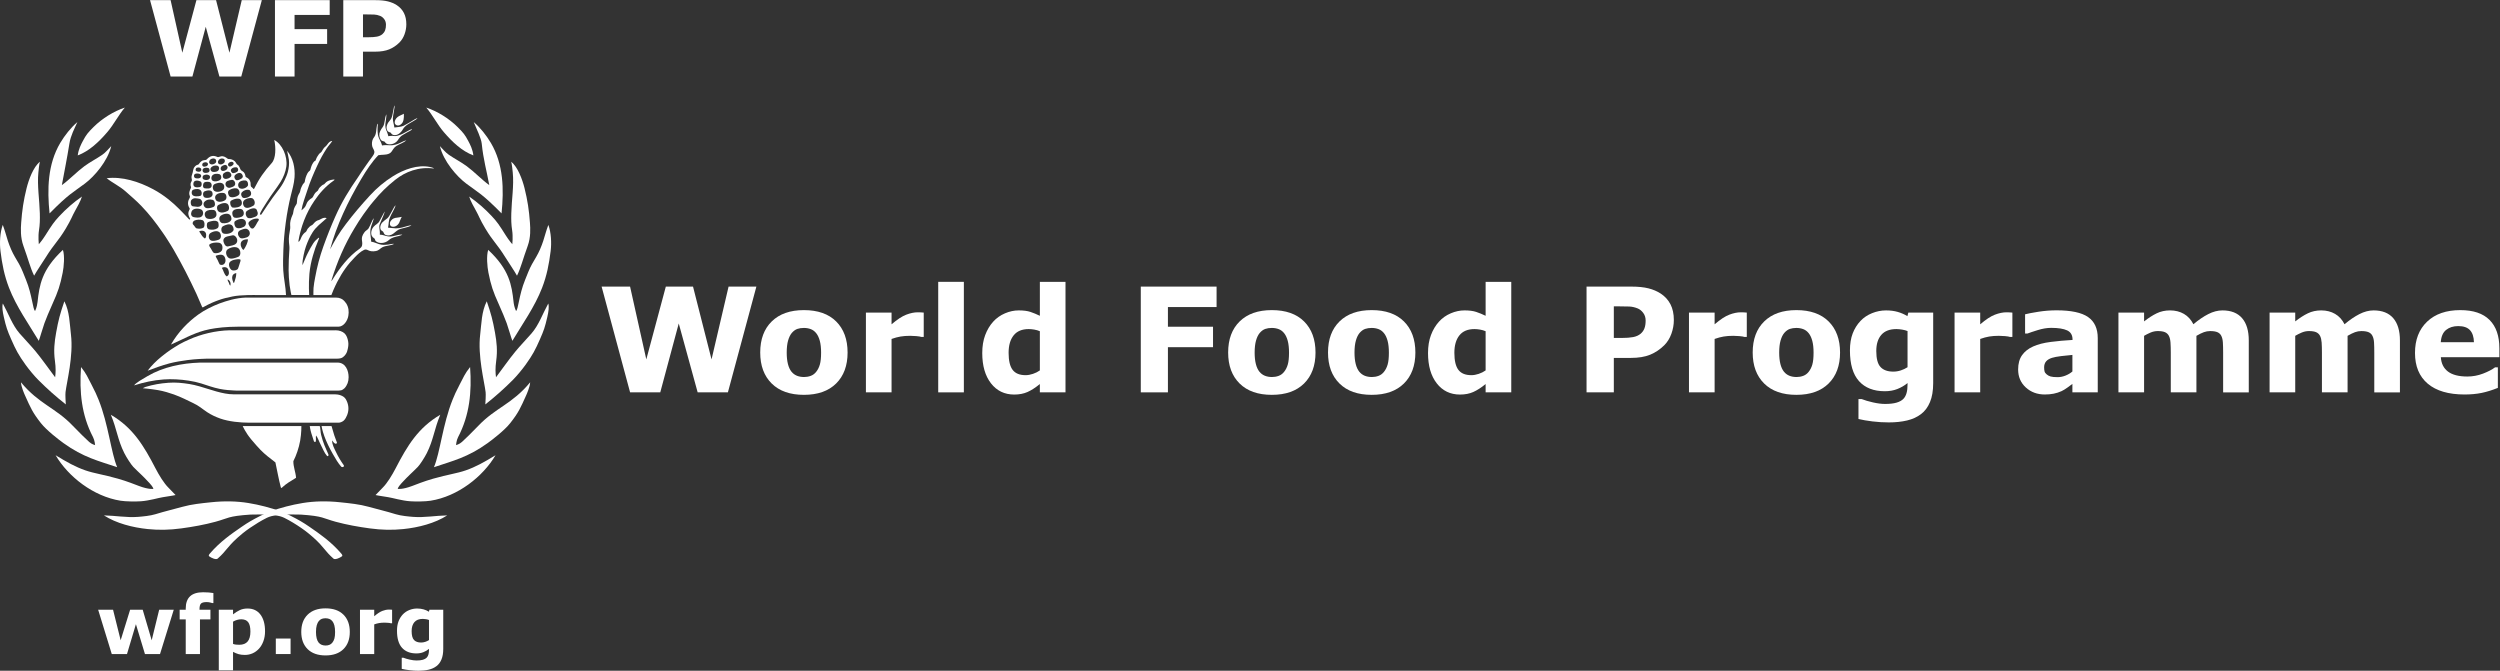<?xml version="1.0" encoding="UTF-8" standalone="no"?>
<svg
   xmlns:dc="http://purl.org/dc/elements/1.1/"
   xmlns:cc="http://creativecommons.org/ns#"
   xmlns:rdf="http://www.w3.org/1999/02/22-rdf-syntax-ns#"
   xmlns:svg="http://www.w3.org/2000/svg"
   xmlns="http://www.w3.org/2000/svg"
   viewBox="0 0 1408.693 377.947"
   height="377.947"
   width="1408.693"
   xml:space="preserve"
   id="svg2"
   version="1.1"><rect x="0" y="0" width="1408.693" height="377.947" fill="#333333" stroke="none"/><defs
     id="defs6"><clipPath
       id="clipPath20"
       clipPathUnits="userSpaceOnUse"><path
         id="path18"
         d="M 0,0 H 10565 V 2834.64 H 0 Z" /></clipPath></defs><g
     transform="matrix(1.333,0,0,-1.333,0,377.947)"
     id="g10"><g
       transform="scale(0.1)"
       id="g12"><g
         id="g14"><g
           clip-path="url(#clipPath20)"
           id="g16"><path
             id="path22"
             style="fill:#ffffff;fill-opacity:1;fill-rule:nonzero;stroke:none"
             d="m 1340.51,2134.11 c 12.51,27.07 24.09,48.62 40.79,74.31 7.37,11.32 15.69,19.21 23.11,30.67 -3.55,1.02 -8.73,-1.91 -10.96,-3.5 -7.42,-5.38 -10.77,-14.13 -16.71,-18.8 -14.03,-11.08 -13.64,-21.11 -21,-26.28 -6.57,-4.64 -8.45,-7.69 -13.05,-14.9 -3.08,-4.83 -5.35,-8.73 -8.6,-18.23 -1.15,-3.43 -3.45,-0.4 -8.93,-7.93 -7.18,-9.81 -10.4,-20.4 -13.38,-32.27 -0.96,-3.9 -7.59,-5.96 -11.86,-14.06 -5.71,-10.92 -9.43,-21.04 -11.9,-36.96 -0.62,-3.69 -6.86,-6.25 -11.16,-16.52 -3.05,-7.24 -5.24,-8.83 -7.91,-22.46 -1.64,-8.31 -5.42,-9.51 -9.69,-21.56 -3.3,-9.21 -3.43,-18.07 -4.58,-30.08 -0.27,-2.34 -4.21,-6.95 -7.84,-13.69 -6.09,-11.27 -5.89,-18.79 -8.32,-30.41 -0.92,-4.21 -5.63,-9.78 -10.17,-27.8 -3.98,-15.97 -0.33,-26.57 -1.68,-34.45 -3.53,-20.45 -7.04,-38.21 -5.14,-58.35 0.94,-9.85 2.44,-20.01 1.79,-29.48 -1.88,-29.7 -3.49,-54.17 -3.33,-87.82 0.11,-18.33 1.54,-43.42 4.31,-64.3 3.05,-23.06 7.44,-41.06 7.44,-41.06 h 75.14 c 0,0 -2.93,43.45 0.96,89.18 2.3,27.42 8.83,56.48 14.76,76.89 7.5,26.03 12.18,39.51 26.37,73.86 0.3,0.75 -0.1,3.97 -3.85,0.83 -7.84,-6.59 -14.38,-12.38 -20.57,-21.69 -9.46,-14.26 -15.22,-26 -22.88,-40.64 -8.95,-17.01 -13.88,-31.84 -23.1,-52.52 -0.56,14.92 1.87,29.12 4.89,42.87 3.11,14.04 5.58,25.16 9.98,37.26 7.84,21.35 15.43,39.17 27.99,59.03 7.28,11.47 16.58,21.77 26.02,30.32 11.29,10.32 21.73,19.39 33.55,29.5 -12.42,6.4 -28.96,-6.96 -32.27,-7.64 -17.47,-3.41 -24.58,-19.62 -29.94,-21.83 -7.64,-3.2 -12.07,-7.88 -17.38,-14.33 -4.08,-4.85 -5.3,-12.33 -9.59,-14.98 -7.12,-4.45 -12.36,-11.15 -17.26,-20.5 -2.01,-3.87 -7.49,-22.13 -13.6,-19.79 10.43,61.93 32.29,120.01 67.38,171.7 22.26,32.77 46.46,60.89 82.13,86.1 4.69,3.33 5.61,4.89 -0.95,4.66 -33.34,-4.05 -35.38,-19.28 -40.87,-20.71 -5.21,-1.35 -11.65,-7.52 -15.77,-11.53 -7.41,-7.33 -7.28,-13.5 -10.13,-15.43 -6.08,-4.24 -10.66,-8.65 -14.82,-16.02 -2.17,-3.84 -5.85,-12.31 -9.1,-14.23 -8.56,-4.97 -16.86,-12.2 -20.99,-19.99 -3.05,-5.71 -4.27,-11.89 -8.25,-17.5 -4.27,-6.02 -10.23,-10.53 -15.36,-14.88 3.9,26.47 16.36,57.82 24.95,84.87 11.54,36.12 25.54,68.95 41.33,103.07" /><path
             id="path24"
             style="fill:#ffffff;fill-opacity:1;fill-rule:nonzero;stroke:none"
             d="m 1417.22,1919.61 c 28.44,63.85 58.37,111.91 97.26,168.12 5.09,7.36 9.64,14.57 14.08,21.48 2,3.11 11.56,16.86 13.55,19.77 13.04,19.68 18.52,25.7 31.87,44.52 3.61,5.11 6.54,9.13 8.08,15.04 2.84,11.02 -6.61,18.4 -8.78,28.97 -2.21,10.78 -1.01,22.56 3.95,31.67 3.1,5.7 6.19,7.93 9.31,15.58 6.06,14.73 3.97,46.59 10.88,47.43 -1.76,-15.13 -2.16,-32.13 0.22,-46.64 2.76,-16.92 13.04,-27.18 17.27,-45.11 11.42,2.06 23.84,1.57 33.45,0.74 9.54,-0.81 21.61,1.84 31.4,5.18 13.26,4.53 24.27,12.79 37.79,15.98 -11.5,-11.05 -27.73,-15.2 -41.32,-23.58 -5,-3.15 -9.71,-7.3 -13.05,-12.46 -5.48,-8.5 -9.79,-16.64 -18.35,-20.37 -15.2,-6.63 -28.24,-3.49 -45.57,-6.71 -25.76,-26.54 -50.01,-62.63 -72.38,-100.59 -56.73,-95.96 -104.03,-195.36 -131.54,-297.29 9.51,17.74 18.6,34.89 28.9,51.77 11.38,18.74 24.18,37.08 38.13,55.46 32.66,43.06 64.97,80.63 101.17,120.19 29.22,31.96 61.25,58.76 96.96,81.18 47.19,29.57 105.41,50.29 156.57,39.6 5.81,-1.36 14.13,-2.91 17.77,-6.74 -64.12,8.99 -121.55,-13.42 -164.4,-47.75 -33.86,-27.07 -62.39,-54.56 -91.39,-90.26 -14.98,-17.21 -28.45,-36.12 -41.84,-54.45 -14.01,-19.27 -26.44,-39.55 -38.76,-59.82 -41.55,-68.61 -73,-141.26 -96.12,-216.52 -0.66,-2.38 -0.81,-4.78 -1.47,-7.15 1.11,1.68 2.73,3.52 3.82,5.25 31.12,50.6 68.55,99.44 115.96,132.21 4.13,2.83 8.46,8.25 9.56,12.54 5.13,20.08 -10.18,29.74 11.01,57.52 4.86,6.37 11.5,8.7 16.09,14.63 8.67,13.4 15.74,37.41 23,43.86 -3.65,-15.63 -12.61,-32.14 -14.53,-48.25 -2.03,-17.68 2.49,-32.15 3.28,-50.89 12.52,-1.71 22.2,-7.01 32.03,-10.04 15.28,-4.77 24.45,-3.56 39.57,-2.25 6.45,0.55 18.15,4.32 25.11,2.9 -14.62,-7.99 -34.35,-6.52 -49.3,-14.15 -10.45,-5.35 -13.48,-13.27 -27.91,-16.05 -12.84,-2.5 -23.63,-1.16 -31.98,3.13 -6.49,3.27 -11.56,4.63 -17.39,1.85 -15.56,-7.48 -26.18,-18.02 -38.7,-30.66 -29.08,-29.26 -52.82,-61.92 -74.97,-104.74 -5.85,-11.4 -11.12,-22.65 -16.13,-34.25 -2.46,-5.66 -8.58,-21.34 -8.58,-21.34 h -75.99 c 0,0 -0.19,21.91 0.52,29.91 1.46,15.94 3.62,27.76 6.72,43.93 4.41,23.27 8.72,44.37 14.75,66.94 5.89,21.96 12.22,42.56 19.75,63.65 15.71,43.96 32.4,86.06 50.67,127.06" /><path
             id="path26"
             style="fill:#ffffff;fill-opacity:1;fill-rule:nonzero;stroke:none"
             d="m 682.555,1327.77 c 27.734,22.68 48.265,35.81 75.957,52.32 11.246,6.72 28.258,14.33 41.336,20.26 47.984,21.69 111.464,37.66 171.269,38.77 1.086,0 1.016,-0.05 1.016,-0.05 h 445.907 c 0,0 -1.67,0.05 1.56,0.05 14.19,0 28.23,-4.94 36.92,-13.13 8.69,-8.26 12.86,-20.98 15.13,-33.63 1.92,-10.78 0.98,-20.37 -1.53,-31.9 -1.96,-9.11 -3.44,-14.54 -8.5,-22.28 -3.08,-4.71 -5.99,-7.93 -11.68,-12.48 -5.86,-4.68 -14.17,-6.31 -23.68,-6.4 -1,-0.04 -3.12,-0.09 -3.05,-0.08 0.1,0.08 -521.565,0.08 -521.565,0.08 0,0 -3.243,0.01 -4.872,0.01 -34.144,0.12 -70.093,-1.62 -103.835,-6.03 -25.844,-3.53 -51.743,-7.55 -76.723,-14.06 -31.504,-8.23 -61.836,-19.61 -92.117,-30.9 16.785,22.3 36.16,41.24 58.457,59.45" /><path
             id="path28"
             style="fill:#ffffff;fill-opacity:1;fill-rule:nonzero;stroke:none"
             d="m 837.387,1505.18 c 27.398,19.79 60.66,36.03 90.125,47.31 14.949,5.66 34.812,11.93 50.593,15.87 19.063,4.8 40.965,8.4 58.835,8.93 5.38,0.15 0.79,0.04 0.79,0.04 l 382.45,0.04 c 0,0 8.2,-0.44 11.04,-0.99 7.18,-1.55 12.99,-4.49 15.39,-6.02 5.94,-3.8 13.39,-11.81 17.3,-18.14 9.93,-16.35 11.68,-34 8.47,-52.36 -3.68,-20.98 -19.62,-44.87 -41.24,-45.46 -3.76,-0.1 -11.28,0 -11.28,0 h -414.23 c 0,0 -24.11,-0.47 -35.122,-0.87 -20.375,-0.8 -42.965,-3.12 -60.75,-5.74 -15.215,-2.19 -30.078,-5.07 -45.317,-9.14 -51.066,-13.81 -95.441,-39.71 -141.851,-59.84 31.254,54.63 73.539,96.48 114.797,126.37" /><path
             id="path30"
             style="fill:#ffffff;fill-opacity:1;fill-rule:nonzero;stroke:none"
             d="m 623.438,1245.24 c 66.488,39.28 146.582,54.78 219.886,57.23 1.742,0.09 5.223,0.19 5.223,0.19 l 571.743,-0.05 c 0,0 1.03,0 6.21,0.05 34.65,0.03 47.3,-34.34 47.14,-62.16 -0.07,-9.14 -1.62,-18.49 -4.16,-24.76 -3.29,-8.19 -6.94,-14.88 -12.89,-21.33 -2.12,-2.34 -9.78,-7.73 -13.17,-8.56 -7.93,-1.94 -17.67,-1.72 -17.61,-1.72 0.07,0 -425.27,-0.08 -425.27,0 0,0 -22.946,0.92 -38.868,2.46 -11.473,1.13 -20.18,2.33 -32.094,4.6 -29.285,5.81 -53.562,15.35 -78.926,23.17 -16.918,5.23 -34.714,9.12 -53.273,11.93 -34.137,5.23 -71.418,7.6 -105.891,5 -43.847,-3.27 -82.843,-11.86 -124.554,-25.09 7.054,10.99 36.371,27.13 56.504,39.04" /><path
             id="path32"
             style="fill:#ffffff;fill-opacity:1;fill-rule:nonzero;stroke:none"
             d="m 931.395,1065.96 c -19.543,6.9 -38.614,15.78 -55.719,27.08 -22.285,14.75 -33.211,26.48 -62.008,39.78 -24.648,11.4 -44.328,22.63 -78.691,35.08 -16.582,6.01 -43.446,14.27 -66.481,18.23 -32.906,5.59 -64.633,8.03 -64.633,8.03 0,0 6.719,4.19 10.77,5.44 33.586,10.21 63.25,15.21 97.738,17.76 30.246,2.27 58.035,-0.69 88.356,-5.42 12.441,-1.97 28.613,-5.79 42.668,-9.81 45.636,-12.98 97.523,-33.59 143.546,-33.67 2.571,0 2.278,0.05 2.278,0.05 h 425.021 c 0,0 -3.21,0 1.3,0 12.87,0.03 36.93,-4.13 46.6,-21.21 11.2,-19.69 14.68,-43.12 5.27,-66.6 -2.85,-7.06 -7.57,-17.16 -14.38,-23.29 -5.96,-5.39 -15.66,-8.86 -21.26,-8.86 -1.62,-0.08 -4.39,0 -4.39,0 h -371.71 c 0,0 1.41,0 -2.02,0 -38.01,0 -85.853,4.6 -122.255,17.41" /><path
             id="path34"
             style="fill:#ffffff;fill-opacity:1;fill-rule:nonzero;stroke:none"
             d="m 1100.71,934.121 c -10.51,10.801 -25.01,27.34 -38.15,43.027 -25.22,30.092 -36.52,57.182 -36.52,57.182 h 247.92 c 0,0 0.66,-28.6 -5.07,-61.721 -5.36,-30.757 -16.72,-63.179 -28.8,-86.668 -0.44,-24.082 9.72,-46.461 11.39,-70.25 -20.36,-12.5 -42.26,-24.882 -60.52,-42.429 -1.16,-1.071 -3.04,-1.071 -3.81,1.816 -9.78,36.66 -14.94,69.363 -22.95,105.602 -22.6,17.468 -43.8,33.039 -63.49,53.441" /><path
             id="path36"
             style="fill:#ffffff;fill-opacity:1;fill-rule:nonzero;stroke:none"
             d="m 1356.21,954.449 c -7.01,12.961 -12.25,30.063 -20.29,40.223 -1.73,-9.07 0.4,-14.652 -0.83,-23.332 -1.13,-7.27 -7.1,-4.25 -8.3,-0.828 -3.47,9.847 -7.17,21.988 -10.35,32.068 -5.29,16.81 -6.98,31.69 -6.98,31.69 l 41.24,0.06 c 0,0 1.59,-0.39 2.32,-4.41 1.97,-10.39 1.49,-20.54 4.34,-32.58 3.65,-15.512 8.36,-29.672 14.06,-44.129 4.95,-12.731 11.35,-25.57 16.55,-38.211 0.7,-1.66 1.05,-4.852 -0.21,-6.512 -1.53,-1.929 -4.16,-1.687 -5.67,0 -11.81,13.422 -16.58,28.633 -25.88,45.961" /><path
             id="path38"
             style="fill:#ffffff;fill-opacity:1;fill-rule:nonzero;stroke:none"
             d="m 1420.05,924.98 c -7.01,14.942 -16.88,31.75 -16.02,48.711 4.56,-5.98 6.44,-10.293 12.72,-13.632 2.87,-0.899 8.89,-0.047 7.38,4.972 -2.77,9.34 -7.08,17.25 -11.06,30.059 -5.92,18.96 -11.68,39.21 -11.68,39.21 l -42.09,0.03 c 0,0 2.34,-17.08 11.91,-43.291 8.4,-23.219 21.39,-49.777 35.61,-74.68 11.58,-20.48 22.11,-38.347 35.25,-53.308 4.5,-5.141 15.54,-0.621 10.76,6.078 -12.47,17.621 -24.11,37.172 -32.78,55.851" /><path
             id="path40"
             style="fill:#ffffff;fill-opacity:1;fill-rule:nonzero;stroke:none"
             d="m 1693.41,2347.86 c -9.14,-3.98 -17.21,-9.13 -21.77,-17.91 -3.32,-6.31 -5.55,-15.93 0.79,-21.34 11.11,-9.48 24.37,0.23 29.75,9.92 6.78,12.34 5.02,35.95 5.02,35.95 0,0 -7.9,-4.11 -13.79,-6.62" /><path
             id="path42"
             style="fill:#ffffff;fill-opacity:1;fill-rule:nonzero;stroke:none"
             d="m 1703.07,2288.92 c 4,7.53 12.74,15.68 22.33,21.51 10.84,6.62 22.07,13.06 29.88,17.71 7.81,4.7 9.3,7.99 9.3,7.99 0,0 -6.44,-2.21 -9.96,-4.29 -19.27,-11.5 -40.31,-24.56 -48.86,-28.33 -10.8,-4.71 -25.48,-5.62 -38.71,-7.3 -2.11,16.68 -6.44,23.61 -6.39,38.43 0.11,7.11 1.84,16.34 3.04,22.78 4.14,21.42 4.95,32.24 4.95,32.24 0,0 -3.27,-3.05 -4.47,-12.48 -1.34,-8.52 -2.3,-11.66 -4.25,-21.73 -2.23,-11.63 -4.55,-21.47 -11.5,-28.75 -10.02,-10.35 -19.3,-28.81 -11.56,-42.95 4.51,-8.26 12.04,-7.06 14.4,-9.18 2.35,-2.12 3.79,-7.21 10.92,-9.58 15.39,-5.13 32.83,8.67 40.88,23.93" /><path
             id="path44"
             style="fill:#ffffff;fill-opacity:1;fill-rule:nonzero;stroke:none"
             d="m 1683.12,2244.84 c 5.22,8.48 10.58,14.43 18.81,19.49 13.66,8.32 23.8,13.97 32.13,18.22 3.62,1.82 6.64,3.99 7.56,7.85 -3.73,-1.41 -17.84,-8.04 -31.84,-16.36 -10.03,-5.99 -27.27,-13.46 -38.86,-13.99 -4.58,-0.21 -7.99,0.92 -11.74,1.04 -7.76,0.32 -17.66,-1.55 -17.66,-1.55 0,0 -2.51,10.98 -5.82,18.89 -1.67,4.05 -4.36,8.22 -5.8,15.82 -0.98,5.08 -1.27,12.71 -0.87,17.25 1.13,13.73 4.84,27.07 4.2,40.97 -8.63,-17.92 -5.1,-40 -15.23,-53.88 -4.27,-5.83 -7.66,-10.43 -11.02,-17.77 -5.56,-12.06 -4.9,-24.56 2.62,-36.18 4.33,-6.64 13.91,-6.39 15.56,-7.67 2.51,-1.86 4.65,-8.79 14.01,-10.87 16.01,-3.6 34.9,3.83 43.95,18.74" /><path
             id="path46"
             style="fill:#ffffff;fill-opacity:1;fill-rule:nonzero;stroke:none"
             d="m 1687.59,1894.25 c 3.73,7.54 6.14,17.43 10.89,24.41 -10.76,-1.61 -12.5,-2.84 -28.04,-4.54 -3.39,-0.32 -10.4,-3.85 -12.72,-6.16 -6.15,-6.21 -11.51,-11.96 -9.13,-22.38 0.92,-4.04 4.5,-7.02 6.49,-7.64 12.93,-4.21 26.06,3.48 32.51,16.31" /><path
             id="path48"
             style="fill:#ffffff;fill-opacity:1;fill-rule:nonzero;stroke:none"
             d="m 1700.71,1873.73 c 14.69,3.43 31.67,10.64 38.48,8.37 -13.79,-7.33 -31.17,-9.99 -46.44,-14.35 -11.66,-3.36 -19.98,-12.16 -30.38,-20.14 -9.55,-7.27 -22.25,-10.23 -33.59,-4.89 -3.82,1.82 -7.54,7.99 -8.21,11.28 -0.59,2.64 -6.06,5.27 -8.88,7.58 -2.84,2.36 -4.2,8.26 -4.26,10.53 -0.49,20.33 14.99,28.55 29.89,40.49 11.23,8.99 25.81,47.16 34.7,55.08 -1.58,-12.31 -17.57,-35.52 -24.54,-53.58 -5.54,-14.39 -3.73,-25.9 -7.29,-41.05 10.66,-0.68 22.54,-2.91 33.27,-3.09 8.42,-0.11 18.6,1.73 27.25,3.77" /><path
             id="path50"
             style="fill:#ffffff;fill-opacity:1;fill-rule:nonzero;stroke:none"
             d="m 1685.24,1842.38 c -8.26,-1.53 -18.35,-4.13 -25.24,-5.58 -23.96,-5.08 -35.4,6.66 -54.53,6.43 1.69,21.91 -5.92,31.72 0.34,45.88 5.59,12.59 10.76,25.93 15.56,36.61 3.89,8.56 5.07,15.79 5.07,15.79 0,0 -5.81,-8.69 -22.32,-40.85 -5.74,-11.23 -16.02,-13.64 -25.15,-24.24 -10.51,-12.12 -16.53,-37.75 2.9,-48.5 3.86,-2.12 3.3,-8.79 6.11,-11.48 12.98,-12.21 39.19,-10.98 55.58,3.9 13.05,11.9 28.91,13.83 42.42,17.33 7.91,2.04 14.84,5.39 14.84,5.39 0,0 -3.75,1.54 -15.58,-0.68" /><path
             id="path52"
             style="fill:#ffffff;fill-opacity:1;fill-rule:nonzero;stroke:none"
             d="m 1205.23,1588.14 c -0.95,0 -1.96,0 0,0 z m -111.89,315.54 c -7.98,-10.56 -11.68,-22.7 -20.5,-31.91 -4.6,-4.84 -11.62,-2.58 -15.27,2.98 -4.04,6.29 -10.59,15.19 -5.72,21.4 8,10.26 24.75,16.81 39,14.96 0.84,-0.1 5.43,-3.49 2.49,-7.43 z M 1055,1843.29 c -4.47,-11.97 -17.8,-13.25 -29.14,-15.62 -2.12,-0.46 -8.64,0 -11.57,2.88 -4.9,4.79 -9.14,11.34 -8.29,19.54 0.46,5.05 4.68,10.01 9.9,12.02 9.47,3.67 20.7,9.58 30.03,4.34 8.03,-4.5 12.24,-14.74 9.07,-23.16 z m -24.55,-63.22 c -3.26,-4.71 -11.64,10.95 -12.73,18.12 -3.13,20.77 15.07,26.07 30.24,25.43 0.47,-12.38 -9.13,-31.56 -17.51,-43.55 z m -16.38,-56.04 c -2.98,-8.34 -4.41,-16.03 -7.73,-23.68 -3.22,-7.4 -16.969,-10.04 -24.602,-7.67 -10.894,3.38 -20.238,27.83 -7.855,37.2 9.476,7.08 19.293,8.22 31.357,9.7 2.17,0.26 10.28,-0.23 10.59,-0.99 2.03,-5.07 0.75,-7.61 -1.76,-14.56 z m -18.34,-64.58 c -2.207,-6.41 -3.179,-13.02 -6.019,-19.19 -1.418,-3.12 -3.285,0.98 -3.359,1.19 -4.282,10.65 -6.981,19.65 -3.332,29.02 2.062,5.2 9.164,9.97 15.902,10.38 -0.414,-6.66 -0.891,-14.9 -3.192,-21.4 z m -21.648,-31.49 c -4.922,2.23 -4.848,8.55 -6.91,12.49 -1.942,3.84 -6.133,9.13 -4.406,14.16 9.496,-5.32 13.898,-14.82 11.316,-26.65 z m -16.387,39.32 c -11.332,9.31 -12.312,24.21 -19.863,35.61 8.336,5.33 22.387,4.26 26.711,-6.29 3.453,-8.48 5.965,-20.93 -2.633,-27.41 -0.933,-0.68 -3.14,-2.81 -4.215,-1.91 z m -42.246,76.84 c -1.699,2.43 -5.062,9.43 -2.5,10.32 20.281,6.99 35.504,7.21 39.832,-14.49 3.071,-15.48 -7.508,-28.77 -22.332,-23.35 -4.25,1.57 -8.461,18.06 -15,27.52 z m -29.496,49 c -1.422,1.78 -2.578,7.17 -0.808,8.56 10.546,8.48 26.031,9.12 38.019,7.95 15.813,-1.44 19.059,-16.13 16.422,-28.32 -3.481,-16.04 -27.805,-18.03 -34.691,-15.36 -6.77,2.6 -11.493,17.93 -18.942,27.17 z m 3.442,57.03 c 13.664,8.85 39.785,15.43 44.14,-8.57 1.32,-7.23 -0.484,-16.82 -10.25,-19.97 -10.031,-3.22 -21.847,-6.68 -31.012,-2.97 -11.273,4.62 -13.488,24.65 -2.878,31.51 z m -14.165,40.35 c 1.032,4.61 6.133,6.78 10.418,7.88 11.063,2.73 23.43,6.85 33.582,0.39 3.958,-2.51 4.262,-6.05 4.778,-11.02 0.898,-8.07 -0.246,-14.66 -5.563,-17.75 -10.773,-6.32 -21.734,-6.89 -34.257,-4.42 -10.157,2 -10.985,15.46 -8.958,24.92 z m -11.335,-62.2 c -9.469,7 -13.657,16.9 -20.637,26.71 -1.688,2.4 0,3.39 1.293,3.77 16.804,4.75 29.277,-3.64 26.66,-21.97 -0.469,-3.55 -2.781,-11.85 -7.316,-8.51 z m -46.383,56.6 c -6.301,5.45 -1.922,14.92 3.566,17.69 9.61,4.77 24.707,5.49 34.703,2.11 6.43,-2.15 9.684,-11.39 8.531,-21.46 -0.484,-4.13 -1.746,-8.67 -3.765,-10.02 -7.613,-5.18 -19.391,-5.4 -28.649,-3.46 -6.55,1.38 -8.886,10.33 -14.386,15.14 z m -7.262,57.26 c 6.09,13.25 28.305,13.36 40.402,7.46 9.856,-4.85 11.094,-23.2 0.332,-30.43 -8.586,-5.72 -22.113,-3.62 -31.218,-1.95 -12.934,2.38 -13.965,15.1 -9.516,24.92 z m 0.492,49.6 c 9.231,8.78 21.188,4.75 32.305,3.21 2.152,-0.3 4.719,-1.81 6.176,-3.27 7.589,-7.67 8.187,-20.24 -0.262,-26.53 -9.75,-7.24 -21.926,-2.53 -33.645,-1.94 -3.164,0.13 -6.644,3.84 -7.367,6.22 -2.109,7.43 -3.387,16.5 2.793,22.31 z m 5.946,41.5 c 9.8,4.08 26.636,5.96 33.578,-5.04 4.261,-6.74 3.019,-19.22 -3.817,-21.03 -6.691,-1.73 -29.457,-5.51 -34.906,7.08 -2.699,6.18 -1.559,16.17 5.145,18.99 z m 30.164,35.25 c 2.836,-1.25 4.601,-3.52 5.273,-7.01 1.395,-7.55 -0.594,-15.75 -7.84,-17.07 -10.89,-1.99 -27.055,-2.62 -27,12.78 0.039,17.17 16.957,16.98 29.567,11.3 z m -21.918,31.92 c 5.793,2.21 15.332,1.72 20.531,-0.99 2.625,-1.36 6.152,-5.68 4.668,-10.23 -1.848,-5.92 -7.363,-8.06 -13.629,-8.14 -6.02,-0.05 -12.926,0.43 -15.356,5.35 -2.308,4.65 -1.328,12.04 3.786,14.01 z m 6.765,25.75 c 5.297,1.93 13.129,1.79 16.985,-2.39 5.3,-5.8 1.117,-14.99 -8.887,-14.54 -3.524,0.15 -7.695,1.36 -9.824,2.57 -5.172,2.92 -3.457,12.5 1.726,14.36 z m 23.813,16.58 c 0.679,2.24 4.16,4.85 5.98,5.49 3.973,1.42 8.629,1.71 12.43,0.19 7.601,-3.13 6.558,-12.53 -1.559,-15.83 -3.633,-1.47 -9.215,-2.42 -11.953,-1.47 -5.113,1.74 -6.531,6.17 -4.898,11.62 z m 23.683,-36.77 c -8.293,-2.42 -19.847,-2.89 -22.324,5.61 -4.203,14.43 14.004,16.58 23.445,13.55 6.516,-2.06 8.817,-16.3 -1.121,-19.16 z m 5.489,47.63 c 2.628,8.95 12.757,13.79 21.933,11.06 7.887,-2.31 9.707,-13.06 4.379,-18.28 -2.41,-2.35 -6.406,-4.74 -10.703,-5.69 -9.387,-2.1 -18.598,3.08 -15.609,12.91 z m 41.254,-32.78 c -1.485,-5.83 -5.766,-9.85 -12.618,-11.36 -6.804,-1.5 -16.215,-1.91 -19.984,2.29 -3.602,3.98 -5.254,9.57 -2.25,13.87 6.019,8.56 17.043,11.56 26.867,9.38 5.606,-1.31 9.727,-7.05 7.985,-14.18 z m -3.665,34.3 c 3.665,8.11 12.957,12.19 21.883,9.47 1.785,-0.57 5.469,-3.45 5.977,-6.29 1.058,-5.64 -0.899,-10.79 -5.606,-13.74 -6.035,-3.84 -11.019,-6.01 -17.949,-3.16 -5.207,2.17 -6.476,8.93 -4.305,13.72 z m 38.442,-22.78 c 4.074,-6.9 -2.129,-13.83 -5.281,-15.73 -6.981,-4.09 -16.84,-6.6 -21.047,0.33 -4.145,6.79 -0.715,14.85 6.508,17.84 6.894,2.87 14.031,7.2 19.82,-2.44 z m 11.586,-26.37 c 4.562,-3.77 8.566,-11.7 3.097,-17.96 -5.132,-5.91 -11.515,-7.67 -19.586,-8.98 -5.46,-0.93 -12.437,3.11 -13.324,7.93 -0.808,4.15 -1.57,11.73 2.547,15.21 8.024,6.83 18.777,10.79 27.266,3.8 z m 9.672,44.99 c 4.312,-1.27 7.066,-5.83 4.906,-10.23 -1.313,-2.7 -5.184,-5.64 -7.649,-7.15 -6.765,-4.17 -12.57,-2.46 -14.687,2.51 -3.898,9.15 9.207,17.29 17.43,14.87 z m 16.504,-22.8 c 4.753,-0.41 6.933,-3.73 7.863,-7.36 1.23,-4.87 -0.37,-9.37 -4.48,-12.14 -4.895,-3.25 -10.993,-5.17 -15.868,-5.25 -6.594,-0.11 -12.699,9.56 -9.129,15.86 3.785,6.74 13.309,9.61 21.614,8.89 z m 27.283,-34.89 c 2.8,-8.27 -3.27,-12.14 -9.66,-15.54 -6.51,-3.46 -15.23,-6.7 -19.745,-2.39 -5.765,5.44 -8.332,14.58 -1.902,20.6 8.917,8.37 25.407,14.65 31.307,-2.67 z m 11.77,-20.77 c 10.46,-1.32 12.54,-16.2 10.43,-21.58 -2.39,-4.62 -7.66,-8.24 -10.43,-9.65 -7.67,-3.96 -16.64,-5.46 -23.69,-1.81 -6.43,3.34 -9.21,13.09 -5.72,20.73 4.73,10.34 19.63,13.6 29.41,12.31 z m 21.52,-46.04 c 3.58,-5 2.8,-13.87 0.67,-16.66 -6.59,-9.01 -24.96,-14.16 -32.53,-10.47 -5.76,2.82 -11.44,15.5 -4.7,23.12 7.01,7.89 19.22,12.6 30.31,10.29 2.46,-0.54 4.09,-3.27 6.25,-6.28 z m 4.64,-28.36 c 5.04,-0.55 9.51,-6.08 11.94,-12.12 3.16,-7.8 -0.03,-16.89 -2.53,-18.59 -6.02,-4.09 -25.08,-15.56 -37.08,-8.69 -6.6,3.79 -8.42,12.44 -8.83,17.55 -1.33,16.51 23.72,23.27 36.5,21.85 z m -70.393,-118.1 c -2.567,6.55 -4.942,16.24 0.203,20.22 10.39,8.2 33.89,15.37 42.83,2.97 5.81,-8.05 4.11,-21.69 -6.07,-26.92 -10.5,-5.36 -31.037,-11.53 -36.963,3.73 z m -50.41,-0.72 c 10.429,5.3 25.457,11.7 36.687,4.47 5.137,-3.29 10.442,-16.97 6.817,-23.03 -7.7,-12.87 -27.961,-16.14 -40.844,-12.83 -10.969,2.84 -14.274,25.52 -2.66,31.39 z m -9.379,44.49 c 12.586,8.86 37.437,14.58 43.422,-4.77 1.554,-5.02 2.441,-10.57 -0.121,-14.62 -6.973,-11.21 -24.661,-14.16 -36.497,-12.49 -12.8,1.86 -18.847,23.43 -6.804,31.88 z m -10.594,45.07 c 12.09,6.86 37.856,15.97 43.926,-3.66 2.43,-8.04 2.183,-17.95 -4.695,-21.49 -9.848,-5.17 -25.457,-10.59 -36.809,-3.5 -9.481,5.99 -10.762,23.89 -2.422,28.65 z m 67.676,81.04 c -5.063,-4.52 -10.203,-5.49 -16.942,-7.78 -9.437,-3.2 -19.312,4.07 -20.402,13.09 -1.816,15.46 14.75,17.77 25.707,19.69 7.988,1.44 12.938,-5.73 14.41,-10.55 1.504,-4.65 1.309,-10.87 -2.773,-14.45 z m 20.31,-36.37 c -7.19,-10.72 -36.166,-17.46 -42.556,-6.44 -4.668,8.06 -7.574,19.39 1.203,24.8 9.215,5.66 20.137,9.06 30.863,7.12 10.08,-1.78 15.21,-18.37 10.49,-25.48 z m 15.45,-66.34 c 4.12,-6.55 7,-15.37 0.88,-23.51 -5.56,-7.46 -25.37,-10.95 -35.519,-8.49 -5.566,1.4 -8.199,8.17 -9.051,12.72 -1.176,6.18 -1.73,12.39 3.731,17.42 7.851,7.2 18.339,7.05 28.409,7.05 4.14,0 9.99,-2.69 11.55,-5.19 z m -5.76,22.26 c -6.18,-11.33 -27.09,-12.79 -36.492,-11.54 -6.625,0.89 -11.289,11.56 -11.094,20.5 0.066,4.6 1.5,7.64 4.641,9.33 10.445,5.61 21.132,9.36 32.375,7.53 10.96,-1.73 15.22,-17.22 10.57,-25.82 z m -110.078,24.43 c -7.106,21.88 20.226,28.78 36.176,25.41 11.105,-2.32 14.812,-23.65 4.48,-30.39 -12.785,-8.31 -35.477,-11 -40.656,4.98 z m -41.211,-53.73 c 8.187,8.44 22.972,8.97 34.511,7.42 7.086,-0.99 10.141,-8.14 11.126,-15.92 2.761,-21.38 -25.938,-24.97 -39.594,-19.97 -9,3.29 -13.684,20.57 -6.043,28.47 z m -5.778,41.42 c 8.563,10.07 22.879,12.46 34.735,9.2 7.238,-1.97 10.59,-10.43 10.426,-19.91 -0.137,-5.38 -3.829,-9.28 -7.141,-10.65 -8.43,-3.42 -18.168,-5.96 -27.367,-4.84 -11.344,1.4 -18.219,17.27 -10.653,26.2 z m 1.36,45.09 c 10.527,4.31 30.144,8.15 33.453,-6.88 4.457,-20.03 -19.172,-23.3 -31.797,-19.81 -9.668,2.65 -11.504,22.72 -1.656,26.69 z m 75.726,33.1 c 7.871,-4.47 9.524,-17.08 4.735,-24.38 -6.367,-9.68 -28.137,-15.28 -39.848,-6.82 -6.68,4.85 -10.277,24.73 3.41,29.49 10.934,3.83 21.414,7.54 31.703,1.71 z m -11.156,14.39 c -8.93,-5.53 -21.656,-7.72 -30.098,-3.03 -7.343,4.01 -7.058,14.75 -3.417,20.52 5.98,9.62 20.855,10.66 31.132,7.65 8.864,-2.57 12.184,-19.04 2.383,-25.14 z m -72.281,15.67 c 0.902,2.87 2.176,3.68 3.949,4.55 7.508,3.58 15.75,4.54 22.938,-0.08 5.179,-3.35 4.726,-11.09 0.886,-15.1 -5.621,-5.91 -17.047,-6.16 -24.359,-2.32 -4.727,2.47 -4.945,8.3 -3.414,12.95 z m 2.398,-31.34 c 3.321,9.48 15.149,8.95 24.106,7.8 11.019,-1.44 13.226,-15.57 9.312,-21.51 -5.41,-8.2 -17.758,-6.63 -27.582,-5.38 -7.996,1.02 -8.468,11.61 -5.836,19.09 z m 155.51,-285.2 c 2.71,-10.72 0,-20.9 -9.53,-24.31 -12.253,-4.32 -28.816,-10.64 -38.609,-4.05 -11.199,7.51 -16.589,28.81 -3.722,37.16 15.199,9.94 45.441,16.45 51.861,-8.8 z m -16.51,33.3 c -8.234,-9.36 -21.668,-9.05 -34.855,-12.91 -5.094,-1.48 -11.133,3.01 -13.781,7.67 -4.875,8.71 -9.758,20.37 -0.418,28.77 7.734,7.05 18.281,6.46 27.754,9.28 4.25,1.29 9.46,2.77 14.621,-0.72 10.679,-7.29 14.839,-22.91 6.679,-32.09 z m 87.3,140.14 c 2.33,-6.8 5.45,-11.8 2.8,-18.58 -3.14,-8.32 -11.21,-9.46 -18.79,-12.21 -7.07,-2.55 -18.86,-5.79 -24.78,0.4 -6.81,7.05 -9.55,21.4 -1.41,27.54 10.56,7.86 36.6,18.71 42.18,2.85 z m 143.3,61.19 c 6.23,25.39 13.96,51.13 15.9,77.96 2.84,40.08 -5.8,81.74 -31.5,112.08 2.52,-13.09 5.87,-24.15 7.64,-37.88 2.08,-16.59 -0.26,-35.06 -4.54,-51.76 -3.25,-12.65 -8.94,-24.94 -14.59,-36.68 -6.67,-13.91 -16.63,-29.04 -26.56,-41.44 -27.8,-34.59 -71.13,-102.08 -71.13,-102.08 0,0 -3.64,0.26 -5.79,0.26 -0.51,8.41 19.44,37.22 29.51,53.35 22.09,35.35 38.82,54.37 58.04,85.02 12.04,19.33 21.23,42.85 24.19,64.17 5.99,43.43 -17.43,95.48 -51.1,112.8 7.69,-32.45 6.89,-78.17 -10.38,-97.41 -32.69,-36.42 -52.13,-63.69 -75.46,-110.39 -0.66,-1.25 -6.12,6.3 -10.63,9.23 -5.07,3.35 -2.23,13.37 -4.05,20.11 -1.64,5.74 -4.34,10.15 -5.14,11.15 -6.9,8.46 -13.58,9 -15.03,11.53 -1.68,2.86 -0.87,10 -6.9,18.14 -3,4.09 -10.67,7.12 -13.79,10.96 -3.38,4.2 -4.91,17.06 -14.22,22.32 -4.417,2.48 -6.472,10.19 -10.714,13.97 -13.086,11.59 -26.153,9.36 -28.653,10.08 -3.367,0.91 -9.937,9.27 -21.636,11.28 -11.438,1.95 -17.731,-5.68 -23.668,-2.91 -14.891,6.88 -29.157,7.45 -44.981,-10.19 -4.75,-5.24 -12.965,-0.34 -23.211,-8.18 -9,-6.86 -9.16,-13.2 -13.75,-14.07 -8.609,-1.61 -15.031,-8.5 -18.351,-16.01 -1.723,-3.88 -3.016,-11.7 -4.024,-16.87 -1.41,-7.12 -5.011,-13.69 -5.082,-18.93 -0.082,-7.27 2.215,-11.22 1.575,-14.47 -1.063,-4.71 -4.879,-9.03 -5.344,-13.44 -0.348,-2.5 -0.559,-9.16 1.261,-12.91 2.29,-4.62 -1.609,-8.64 -3.632,-13.56 -1.938,-4.58 -3.973,-12.42 -3.352,-17.95 0.82,-7.58 5.164,-10.37 1.785,-16.35 -5.535,-9.71 -12.531,-24.88 -0.265,-44.25 2.254,-3.54 -5.137,-10.43 -5.551,-20.54 -0.473,-11 6.172,-19.12 7.984,-24 0.344,-1.75 -2.922,-1.66 -3.039,-3.53 -29.219,30.9 -55.062,59.39 -88.949,86.22 -20.703,16.36 -41.176,30.12 -64.113,42.41 -61.289,32.87 -132.492,54.85 -196.992,46.82 24.289,-19.56 54.941,-33.51 79.89,-55.72 23.641,-21.05 45.09,-39.04 66.621,-61.41 33.797,-35.11 61.258,-70.7 89.871,-112.01 8.496,-12.23 14.09,-20.41 22.012,-33.17 7.977,-12.76 16.84,-26.31 24.102,-38.96 36.617,-63.57 66.617,-122.43 96.98,-187.58 8.426,-18.03 15.504,-36.88 23.762,-54.79 2.211,-4.85 5.375,-1.25 7.609,0 10.981,6.36 22.649,11.66 34.051,17.04 9.098,4.18 17.379,7.06 25.508,10.18 20.543,7.83 40.035,12.08 61.551,16.55 35.915,7.52 100.435,5.98 100.435,5.98 l 122.35,0.04 c 0.78,0 1.61,0 3.33,0 -1.28,35.06 -9.6,69.14 -11.63,104.32 -1.55,28.49 -0.6,56.04 0.4,84.59 2.73,77.35 14.11,160.39 31.39,230.88" /><path
             id="path54"
             style="fill:#ffffff;fill-opacity:1;fill-rule:nonzero;stroke:none"
             d="m 395.141,2298.12 c -23.871,-23.8 -30.993,-32.57 -44.911,-58.88 -8.199,-15.47 -18.609,-35.33 -21.578,-60.93 49.051,18.67 89.075,56.78 125.235,98.87 26.754,31.21 47.504,72.61 73.886,103.43 -46.468,-15.58 -95.503,-45.52 -132.632,-82.49" /><path
             id="path56"
             style="fill:#ffffff;fill-opacity:1;fill-rule:nonzero;stroke:none"
             d="m 254.719,2231.21 c 18.488,31.24 44.976,65.02 72.437,88.06 -12.718,-28.57 -28.383,-56.88 -33.765,-90.68 -10.676,-67.25 -20.75,-114.38 -31.911,-175.78 30.508,21.76 62.684,55.95 95.036,79.82 24.992,18.36 50.046,30.63 75.754,48.3 15.281,10.55 25.234,24.08 37.945,36.77 -15.141,-63.84 -71.16,-128.27 -111.274,-158.31 -50.386,-37.79 -68.449,-43.81 -149.421,-126.15 -10.282,101.66 -8.45,207.32 45.199,297.97" /><path
             id="path58"
             style="fill:#ffffff;fill-opacity:1;fill-rule:nonzero;stroke:none"
             d="m 89.527,1893.55 c 3.77,52.81 10.102,95.02 22.93,146.52 8.984,35.97 28.34,89.51 56.242,111.47 -3.418,-13.04 -5.215,-32.6 -6.531,-45.79 -5.469,-54.39 4.945,-117.57 6.187,-171.91 0.622,-26.71 0.383,-47.31 -3.613,-72.41 -4.14,-26.32 -0.687,-58.62 -0.687,-58.62 0,0 14.422,16.47 27.3,36.99 28.149,44.71 37.161,57.97 59.836,82.19 28.133,30.05 59.598,57.88 95.125,82.53 -4.285,-16.7 -22.425,-49.17 -29.921,-62.22 -10.004,-17.45 -14.543,-33.32 -38.215,-72.85 -33.313,-55.54 -48.153,-63.04 -85.137,-122.45 -8.008,-12.92 -40.852,-62.06 -48.809,-77.07 -17.324,35.85 -23.863,67.19 -45.117,125.55 -13.355,36.68 -11.359,73.36 -9.59,98.07" /><path
             id="path60"
             style="fill:#ffffff;fill-opacity:1;fill-rule:nonzero;stroke:none"
             d="m 38.094,1618.88 c -20.086,52.09 -29.289,100.4 -36.098,155.23 -4.16,33.55 -2.227,78.27 9.746,110.53 3.141,-7.87 9.547,-27.87 10.414,-30.86 8.91,-29.97 12.633,-44.36 25.086,-73.25 9.52,-22.17 21.164,-39.84 33.625,-61.74 11.332,-19.99 20.891,-46.3 29.09,-66.45 26.371,-64.56 28.32,-125.01 38.41,-131.62 7.258,15.55 9.531,30.43 10.344,37.75 7.844,71.45 17.25,136.39 107.227,220.6 8.257,-25.06 4.074,-71.28 -0.887,-96.03 -10.758,-54.12 -19.449,-80.11 -43.281,-132.56 -12.598,-27.62 -29.422,-68.27 -34.032,-81.72 -12.078,-35.07 -16.218,-53.45 -23.816,-74.2 -42.481,70.79 -94.762,143.88 -125.828,224.32" /><path
             id="path62"
             style="fill:#ffffff;fill-opacity:1;fill-rule:nonzero;stroke:none"
             d="m 108.125,1293.27 c -30.238,42.11 -41.266,63.26 -60.949,108.06 -16.527,37.61 -21.281,51.54 -30.961,93.65 -5.289,22.94 -8.277,43.77 -4.168,57.34 23.676,-42.88 39.84,-90.86 70.809,-126.41 24.59,-28.21 48.273,-52.23 67.825,-76.05 29.988,-36.58 53.601,-71.21 82.382,-109.3 2.426,19.09 3.364,38.44 -0.921,69.71 -5.856,42.87 -2.246,78.01 5.238,119.5 9.484,52.65 16.445,78.72 34.711,131.97 22.348,-43.82 22.262,-94.53 27.871,-141 10.828,-90.22 -17.387,-197.78 -22.941,-242.62 -1.485,-11.81 0.562,-40.97 1.16,-52.32 -42.2,33.24 -79.742,66.79 -116.141,103.3 -16.586,16.53 -39.344,43.95 -53.914,64.17" /><path
             id="path64"
             style="fill:#ffffff;fill-opacity:1;fill-rule:nonzero;stroke:none"
             d="m 268.105,962.488 c -19.214,13.832 -70.843,53.302 -95.289,84.352 -35.597,45.22 -43.437,64.58 -66.921,116.59 -2.875,6.34 -16.168,35.78 -17.25,55.78 76.942,-92.9 145.828,-106.74 219.226,-183.83 26.934,-28.25 54.516,-54.841 69.07,-68.169 11.18,-10.281 25.047,-13.402 25.047,-13.402 0,0 -1.445,19.812 -8.691,33.589 -48.965,93.602 -58.207,191.442 -50.781,296.452 22.351,-27.67 29.402,-46.15 43.589,-72.91 15.426,-29.15 23.293,-47.16 30.504,-65.11 41.903,-104.28 52.805,-224.752 78.696,-285.361 -79.914,26.91 -142.844,41.293 -227.2,102.019" /><path
             id="path66"
             style="fill:#ffffff;fill-opacity:1;fill-rule:nonzero;stroke:none"
             d="m 595.828,716.391 c -21.613,-1.45 -63.992,-1.321 -86.586,2.371 -114.394,18.297 -220.726,101.199 -274.215,192.258 48.496,-29.59 83.563,-49.329 126.211,-64.098 37.985,-13.133 74.012,-17.012 137.418,-35.031 38.262,-10.801 76.145,-26.121 89.453,-31.102 42.418,-15.801 60.282,-11.91 60.282,-11.91 0,0 0,6.441 -15.848,23.723 -31.574,34.468 -43.141,42.699 -69.121,69.187 -8.527,8.762 -28.074,38.492 -37.996,58.25 -28.071,55.883 -31.192,100.681 -56.828,162.061 93.554,-54.95 139.129,-130.748 188.59,-226.319 15.21,-29.261 35.777,-63.082 54.57,-81.66 12.637,-12.461 30.445,-31.422 30.445,-31.422 0,0 -13.047,-3.07 -53.668,-9.07 -18.223,-2.668 -57.051,-14.758 -92.707,-17.238" /><path
             id="path68"
             style="fill:#ffffff;fill-opacity:1;fill-rule:nonzero;stroke:none"
             d="m 1049.31,709.141 c 49.39,-8.071 93.28,-20.082 138.19,-35.481 12.08,-4.16 30.45,-13.289 43.17,-19.738 31.84,-16.203 50.16,-26.723 77.52,-45.531 44.07,-30.352 91.4,-63.039 134.12,-112.672 0.91,-0.981 7.82,-8.36 3.22,-11.957 -8.37,-6.563 -28.99,-15.903 -35.85,-9.84 -39.09,34.75 -37.11,45.879 -84.48,88.769 -12.15,10.95 -30.48,26.297 -52.39,41.289 -21.38,14.622 -47.22,30.598 -71.23,42.45 -21.82,10.718 -55.42,13.941 -74.29,13.941 l 0.26,-0.141 c -8.57,0.34 -57.84,0.61 -69.24,-0.14 -96.81,-6.629 -92.072,-15.289 -147.888,-30.41 -45.91,-12.489 -95.164,-21.379 -144.055,-27.95 -50.09,-6.789 -94.906,-7.609 -141.859,-2.832 -63.649,6.563 -133.274,24.301 -185.238,57.793 47.511,-0.8 96.3,-9.941 143.566,-6.312 19.891,1.543 52.16,4.543 74.012,11.269 43.418,13.332 68.328,18.532 114.308,31.352 39.512,11 79.348,14.801 120.606,19.141 57.105,6.121 109.998,4.738 157.548,-3" /><path
             id="path70"
             style="fill:#ffffff;fill-opacity:1;fill-rule:nonzero;stroke:none"
             d="m 1934.52,2298.12 c 23.88,-23.8 31.03,-32.57 44.95,-58.88 8.19,-15.47 18.61,-35.33 21.57,-60.93 -49.09,18.67 -89.07,56.78 -125.26,98.87 -26.76,31.21 -47.48,72.61 -73.87,103.43 46.47,-15.58 95.51,-45.52 132.61,-82.49" /><path
             id="path72"
             style="fill:#ffffff;fill-opacity:1;fill-rule:nonzero;stroke:none"
             d="m 2074.98,2231.21 c -18.52,31.24 -44.98,65.02 -72.44,88.06 12.85,-30.75 31.56,-69.05 33.75,-90.68 6.84,-67.73 20.76,-114.38 31.93,-175.78 -30.51,21.76 -62.73,55.95 -95.06,79.82 -24.95,18.36 -50.03,30.63 -75.7,48.3 -15.32,10.55 -25.27,24.08 -37.99,36.77 15.14,-63.84 71.17,-128.27 111.29,-158.31 50.37,-37.79 68.43,-43.81 149.37,-126.15 10.28,101.66 8.46,207.32 -45.15,297.97" /><path
             id="path74"
             style="fill:#ffffff;fill-opacity:1;fill-rule:nonzero;stroke:none"
             d="m 2240.16,1893.55 c -3.8,52.81 -10.07,95.02 -22.92,146.52 -8.98,35.97 -28.35,89.51 -56.29,111.47 3.45,-13.04 5.22,-32.6 6.56,-45.79 5.52,-54.39 -4.89,-117.57 -6.18,-171.91 -0.61,-26.71 -0.38,-47.31 3.59,-72.41 4.15,-26.32 0.72,-58.62 0.72,-58.62 0,0 -14.42,16.47 -27.33,36.99 -28.08,44.71 -37.11,57.97 -59.85,82.19 -28.1,30.05 -59.59,57.88 -95.13,82.53 4.33,-16.7 22.47,-49.17 29.96,-62.22 10.05,-17.45 14.53,-33.32 38.23,-72.85 33.29,-55.54 48.14,-63.04 85.09,-122.45 8.01,-12.92 40.9,-62.06 48.84,-77.07 17.35,35.85 23.87,67.19 45.13,125.55 13.38,36.68 11.39,73.36 9.58,98.07" /><path
             id="path76"
             style="fill:#ffffff;fill-opacity:1;fill-rule:nonzero;stroke:none"
             d="m 2291.59,1618.88 c 20.08,52.09 29.27,100.4 36.11,155.23 4.17,33.55 2.2,78.27 -9.74,110.53 -3.14,-7.87 -9.54,-27.87 -10.42,-30.86 -8.94,-29.97 -12.63,-44.36 -25.06,-73.25 -9.53,-22.17 -21.24,-39.84 -33.66,-61.74 -11.33,-19.99 -20.88,-46.3 -29.13,-66.45 -26.33,-64.56 -28.28,-125.01 -38.37,-131.62 -7.29,15.55 -9.54,30.43 -10.33,37.75 -7.86,71.45 -17.26,136.39 -107.23,220.6 -8.29,-25.06 -4.08,-71.28 0.84,-96.03 10.81,-54.12 19.53,-80.11 43.32,-132.56 12.6,-27.62 29.42,-68.27 34.07,-81.72 12,-35.07 16.16,-53.45 23.82,-74.2 42.45,70.79 94.72,143.88 125.78,224.32" /><path
             id="path78"
             style="fill:#ffffff;fill-opacity:1;fill-rule:nonzero;stroke:none"
             d="m 2221.57,1293.27 c 30.27,42.11 41.26,63.26 60.94,108.06 16.53,37.61 21.26,51.54 30.97,93.65 5.29,22.94 8.27,43.77 4.15,57.34 -23.62,-42.88 -39.86,-90.86 -70.83,-126.41 -24.55,-28.21 -48.24,-52.23 -67.79,-76.05 -29.95,-36.58 -53.64,-71.21 -82.37,-109.3 -2.41,19.09 -3.39,38.44 0.87,69.71 5.89,42.87 2.28,78.01 -5.19,119.5 -9.5,52.65 -16.46,78.72 -34.71,131.97 -22.32,-43.82 -22.26,-94.53 -27.88,-141 -10.86,-90.22 17.43,-197.78 22.97,-242.62 1.45,-11.81 -0.59,-40.97 -1.18,-52.32 42.19,33.24 79.74,66.79 116.13,103.3 16.59,16.53 39.3,43.95 53.92,64.17" /><path
             id="path80"
             style="fill:#ffffff;fill-opacity:1;fill-rule:nonzero;stroke:none"
             d="m 2061.6,962.488 c 19.2,13.832 70.84,53.302 95.27,84.352 35.6,45.22 43.45,64.58 66.93,116.59 2.83,6.34 16.17,35.78 17.25,55.78 -76.94,-92.9 -145.84,-106.74 -219.23,-183.83 -26.92,-28.25 -54.49,-54.841 -69.05,-68.169 -11.18,-10.281 -25.05,-13.402 -25.05,-13.402 0,0 1.43,19.812 8.65,33.589 48.99,93.602 58.24,191.442 50.77,296.452 -22.28,-27.67 -29.37,-46.15 -43.55,-72.91 -15.4,-29.15 -23.29,-47.16 -30.47,-65.11 -41.93,-104.28 -52.89,-224.752 -78.76,-285.361 79.97,26.91 142.88,41.293 227.24,102.019" /><path
             id="path82"
             style="fill:#ffffff;fill-opacity:1;fill-rule:nonzero;stroke:none"
             d="m 1733.86,716.391 c 21.65,-1.45 64,-1.321 86.62,2.371 114.39,18.297 220.69,101.199 274.19,192.258 -48.55,-29.59 -83.61,-49.329 -126.23,-64.098 -38.01,-13.133 -74,-17.012 -137.37,-35.031 -38.3,-10.801 -76.17,-26.121 -89.49,-31.102 -42.42,-15.801 -60.28,-11.91 -60.28,-11.91 0,0 0,6.441 15.83,23.723 31.59,34.468 43.18,42.699 69.11,69.187 8.55,8.762 28.1,38.492 38.02,58.25 28.07,55.883 31.19,100.681 56.86,162.061 -93.55,-54.95 -139.22,-130.748 -188.65,-226.319 -15.18,-29.261 -35.74,-63.082 -54.51,-81.66 -12.62,-12.461 -30.47,-31.422 -30.47,-31.422 0,0 13.04,-3.07 53.7,-9.07 18.19,-2.668 57,-14.758 92.67,-17.238" /><path
             id="path84"
             style="fill:#ffffff;fill-opacity:1;fill-rule:nonzero;stroke:none"
             d="m 1280.38,709.141 c -49.38,-8.071 -93.23,-20.082 -138.19,-35.481 -12.12,-4.16 -30.45,-13.289 -43.17,-19.738 -31.84,-16.203 -50.12,-26.723 -77.51,-45.531 -44.108,-30.352 -91.377,-63.039 -134.127,-112.672 -0.922,-0.981 -7.856,-8.36 -3.223,-11.957 8.391,-6.563 29.024,-15.903 35.817,-9.84 39.101,34.75 37.113,45.879 84.523,88.769 12.09,10.95 30.43,26.297 52.39,41.289 21.42,14.622 47.18,30.598 71.22,42.45 21.78,10.718 55.45,13.941 74.29,13.941 l -0.28,-0.141 c 8.59,0.34 57.83,0.61 69.27,-0.14 96.82,-6.629 92.05,-15.289 147.85,-30.41 45.94,-12.489 95.18,-21.379 144.08,-27.95 50.06,-6.789 94.92,-7.609 141.86,-2.832 63.66,6.563 133.26,24.301 185.21,57.793 -47.49,-0.8 -96.24,-9.941 -143.57,-6.312 -19.9,1.543 -52.13,4.543 -73.98,11.269 -43.42,13.332 -68.35,18.532 -114.3,31.352 -39.52,11 -79.36,14.801 -120.59,19.141 -57.13,6.121 -110.02,4.738 -157.57,-3" /><path
             id="path86"
             style="fill:#ffffff;fill-opacity:1;fill-rule:nonzero;stroke:none"
             d="m 1106.78,2834.64 -86.96,-322.87 H 927.512 L 869.77,2722.1 813.32,2511.77 h -92.086 l -86.953,322.87 h 86.907 l 49.535,-222.26 59.582,222.26 h 83.05 l 56.528,-222.26 52.007,222.26 h 84.89" /><path
             id="path88"
             style="fill:#ffffff;fill-opacity:1;fill-rule:nonzero;stroke:none"
             d="m 1393.65,2772.2 h -148.53 v -60.08 h 137.69 v -62.44 h -137.69 v -137.91 h -82.83 v 322.87 h 231.36 v -62.44" /><path
             id="path90"
             style="fill:#ffffff;fill-opacity:1;fill-rule:nonzero;stroke:none"
             d="m 1631.53,2730.88 c 0,9.08 -2.46,16.9 -7.37,23.46 -4.92,6.57 -10.63,11.14 -17.13,13.74 -8.68,3.46 -17.13,5.37 -25.37,5.74 -8.24,0.35 -19.23,0.54 -32.96,0.54 h -14.32 v -96.5 h 23.86 c 14.16,0 25.83,0.87 35.02,2.6 9.18,1.73 16.88,5.2 23.09,10.39 5.34,4.6 9.22,10.13 11.6,16.55 2.39,6.41 3.58,14.24 3.58,23.48 z m 86.09,1.85 c 0,-14.46 -2.54,-28.59 -7.6,-42.4 -5.05,-13.81 -12.28,-25.41 -21.68,-34.79 -12.87,-12.74 -27.21,-22.34 -43.04,-28.85 -15.83,-6.51 -35.53,-9.76 -59.09,-9.76 h -51.83 v -105.16 h -83.26 v 322.87 h 137.04 c 20.53,0 37.84,-1.77 51.93,-5.31 14.09,-3.55 26.57,-8.85 37.41,-15.94 13.01,-8.53 22.95,-19.44 29.81,-32.75 6.87,-13.3 10.31,-29.26 10.31,-47.91" /><path
             id="path92"
             style="fill:#ffffff;fill-opacity:1;fill-rule:nonzero;stroke:none"
             d="M 734.492,257.871 676.445,70.551 H 612.703 L 574.531,196.82 536.824,70.551 H 472.449 L 414.902,257.871 h 62.989 l 32.16,-129.09 39.965,129.09 h 53.207 l 37.992,-129.09 31.637,129.09 h 61.64" /><path
             id="path94"
             style="fill:#ffffff;fill-opacity:1;fill-rule:nonzero;stroke:none"
             d="m 902.031,286.059 h -4.488 c -2.664,0.781 -6.125,1.671 -10.398,2.671 -4.27,0.989 -8.844,1.5 -13.723,1.5 -11.758,0 -19.711,-2.109 -23.871,-6.339 -4.156,-4.231 -6.231,-12.403 -6.231,-24.52 v -1.5 h 46.2 V 217.168 H 845.316 V 70.551 H 785.102 V 217.168 h -25.688 v 40.703 h 25.688 v 5.168 c 0,22.902 6.093,40.082 18.265,51.551 12.18,11.449 30.613,17.172 55.301,17.172 8.891,0 16.953,-0.301 24.18,-0.91 7.226,-0.614 13.621,-1.422 19.183,-2.422 v -42.371" /><path
             id="path96"
             style="fill:#ffffff;fill-opacity:1;fill-rule:nonzero;stroke:none"
             d="m 1058.49,165.539 c 0,18.211 -3.11,31.43 -9.32,39.641 -6.21,8.211 -16.04,12.332 -29.46,12.332 -5.66,0 -11.48,-0.871 -17.47,-2.59 -5.99,-1.711 -11.705,-4.184 -17.142,-7.402 v -94.102 c 3.988,-1.559 8.265,-2.547 12.816,-2.996 4.546,-0.442 9.036,-0.672 13.476,-0.672 15.87,0 27.69,4.641 35.45,13.91 7.77,9.27 11.65,23.231 11.65,41.879 z m 61.88,1.262 c 0,-15.461 -2.36,-29.52 -7.08,-42.199 -4.72,-12.68 -10.91,-23.133 -18.57,-31.352 -8,-8.672 -17.05,-15.25 -27.16,-19.691 -10.1,-4.449 -20.93,-6.668 -32.48,-6.668 -10.67,0 -19.72,1.141 -27.16,3.418 -7.44,2.269 -15.049,5.481 -22.822,9.582 V 1.828 H 924.883 V 257.871 h 60.215 v -19.512 c 9.214,7.332 18.632,13.282 28.232,17.852 9.61,4.559 20.69,6.828 33.24,6.828 23.32,0 41.46,-8.559 54.39,-25.68 12.94,-17.129 19.41,-40.64 19.41,-70.558" /><path
             id="path98"
             style="fill:#ffffff;fill-opacity:1;fill-rule:nonzero;stroke:none"
             d="m 1165.91,70.551 h 62.391 v 65.559 H 1165.91 Z" /><path
             id="path100"
             style="fill:#ffffff;fill-opacity:1;fill-rule:nonzero;stroke:none"
             d="m 1404.77,118.602 c 3.89,4.777 6.81,10.539 8.76,17.257 1.94,6.719 2.92,16.039 2.92,27.942 0,11 -1.01,20.23 -3.01,27.679 -2,7.45 -4.78,13.399 -8.34,17.848 -3.56,4.563 -7.84,7.793 -12.84,9.684 -5,1.879 -10.4,2.84 -16.18,2.84 -5.79,0 -10.92,-0.793 -15.43,-2.34 -4.51,-1.551 -8.81,-4.68 -12.93,-9.352 -3.67,-4.32 -6.58,-10.269 -8.76,-17.84 -2.16,-7.558 -3.25,-17.07 -3.25,-28.519 0,-10.242 0.95,-19.11 2.84,-26.61 1.89,-7.511 4.67,-13.531 8.33,-18.101 3.57,-4.328 7.82,-7.488 12.77,-9.5 4.94,-2.012 10.59,-3 16.93,-3 5.45,0 10.65,0.91 15.6,2.75 4.94,1.832 9.14,4.91 12.59,9.262 z m 73.89,45.539 c 0,-30.813 -8.98,-55.082 -26.94,-72.821 -17.96,-17.73 -43.17,-26.602 -75.64,-26.602 -32.47,0 -57.69,8.871 -75.65,26.602 -17.95,17.739 -26.93,42.008 -26.93,72.821 0,31.007 9.03,55.371 27.1,73.039 18.07,17.691 43.23,26.539 75.48,26.539 32.69,0 57.96,-8.899 75.81,-26.699 17.85,-17.79 26.77,-42.079 26.77,-72.879" /><path
             id="path102"
             style="fill:#ffffff;fill-opacity:1;fill-rule:nonzero;stroke:none"
             d="m 1657.48,200.66 h -5.33 c -2.56,0.891 -6.66,1.559 -12.32,2 -5.66,0.442 -10.38,0.668 -14.15,0.668 -8.54,0 -16.08,-0.558 -22.63,-1.668 -6.55,-1.121 -13.6,-3 -21.14,-5.672 V 70.551 H 1521.7 V 257.871 h 60.21 v -27.519 c 13.21,11.347 24.69,18.867 34.45,22.609 9.76,3.719 18.76,5.578 26.97,5.578 2.1,0 4.49,-0.059 7.15,-0.16 2.66,-0.117 5,-0.289 7,-0.508 V 200.66" /><path
             id="path104"
             style="fill:#ffffff;fill-opacity:1;fill-rule:nonzero;stroke:none"
             d="m 1813.43,129.609 v 84.903 c -3.44,1.429 -7.66,2.578 -12.65,3.41 -4.99,0.848 -9.49,1.258 -13.48,1.258 -15.76,0 -27.57,-4.539 -35.45,-13.61 -7.88,-9.05 -11.81,-21.699 -11.81,-37.941 0,-18 3.35,-30.57 10.06,-37.688 6.72,-7.121 16.67,-10.691 29.88,-10.691 5.99,0 11.87,0.949 17.64,2.852 5.76,1.878 11.04,4.378 15.81,7.507 z m 60.21,-37.539 c 0,-17.559 -2.5,-32.359 -7.5,-44.359 -5.01,-12.02 -12.01,-21.41 -21.02,-28.191 C 1836.11,12.621 1825.24,7.641 1812.51,4.59 1799.78,1.531 1785.41,0 1769.39,0 1756.38,0 1743.57,0.781 1730.95,2.34 1718.33,3.891 1707.4,5.789 1698.17,8 v 46.879 h 7.33 c 7.33,-2.891 16.26,-5.527 26.81,-7.918 10.55,-2.391 19.99,-3.59 28.32,-3.59 11.1,0 20.13,1.027 27.07,3.078 6.94,2.062 12.23,4.981 15.9,8.762 3.44,3.57 5.95,8.117 7.49,13.668 1.56,5.57 2.34,12.242 2.34,20.02 v 3.512 c -7.22,-5.899 -15.22,-10.57 -24,-14.012 -8.77,-3.449 -18.54,-5.168 -29.31,-5.168 -26.21,0 -46.43,7.891 -60.64,23.691 -14.22,15.777 -21.33,39.797 -21.33,72.047 0,15.453 2.17,28.801 6.5,40.031 4.33,11.23 10.44,21.02 18.32,29.359 7.34,7.782 16.36,13.84 27.07,18.172 10.72,4.348 21.69,6.508 32.91,6.508 10.11,0 19.3,-1.187 27.57,-3.578 8.27,-2.402 15.8,-5.691 22.58,-9.93 l 2.17,8.34 h 58.37 V 92.07" /><path
             id="path106"
             style="fill:#ffffff;fill-opacity:1;fill-rule:nonzero;stroke:none"
             d="m 3197.34,1623.82 -120.4,-447.06 h -127.81 l -79.96,291.23 -78.15,-291.23 h -127.5 l -120.4,447.06 h 120.33 l 68.59,-307.75 82.49,307.75 h 115 l 78.27,-307.75 72,307.75 h 117.54" /><path
             id="path108"
             style="fill:#ffffff;fill-opacity:1;fill-rule:nonzero;stroke:none"
             d="m 3449.87,1263.24 c 7,8.59 12.25,18.95 15.76,31.07 3.5,12.11 5.26,28.87 5.26,50.29 0,19.81 -1.81,36.42 -5.41,49.85 -3.6,13.41 -8.61,24.11 -15.02,32.12 -6.4,8.19 -14.1,14 -23.11,17.42 -9,3.39 -18.72,5.09 -29.12,5.09 -10.42,0 -19.67,-1.4 -27.78,-4.19 -8.1,-2.81 -15.87,-8.42 -23.26,-16.83 -6.61,-7.79 -11.86,-18.51 -15.76,-32.13 -3.91,-13.61 -5.86,-30.72 -5.86,-51.33 0,-18.41 1.7,-34.37 5.1,-47.88 3.4,-13.52 8.41,-24.38 15.02,-32.58 6.39,-7.82 14.06,-13.51 22.97,-17.11 8.9,-3.61 19.06,-5.41 30.47,-5.41 9.8,0 19.16,1.65 28.07,4.96 8.9,3.3 16.46,8.85 22.67,16.66 z m 133.01,81.96 c 0,-55.44 -16.17,-99.13 -48.49,-131.05 -32.33,-31.93 -77.72,-47.88 -136.16,-47.88 -58.44,0 -103.84,15.95 -136.17,47.88 -32.31,31.92 -48.49,75.61 -48.49,131.05 0,55.85 16.26,99.69 48.8,131.51 32.53,31.82 77.81,47.73 135.86,47.73 58.85,0 104.34,-16.02 136.45,-48.03 32.13,-32.03 48.2,-75.76 48.2,-131.21" /><path
             id="path110"
             style="fill:#ffffff;fill-opacity:1;fill-rule:nonzero;stroke:none"
             d="m 3904.73,1410.95 h -9.58 c -4.59,1.6 -11.99,2.81 -22.18,3.61 -10.19,0.79 -18.67,1.2 -25.46,1.2 -15.38,0 -28.96,-1.01 -40.73,-3.01 -11.8,-2 -24.48,-5.4 -38.06,-10.2 v -225.79 h -108.39 v 337.18 h 108.39 v -49.55 c 23.77,20.42 44.44,33.98 62.01,40.68 17.58,6.71 33.76,10.07 48.54,10.07 3.79,0 8.09,-0.1 12.88,-0.3 4.79,-0.2 8.99,-0.51 12.58,-0.9 v -102.99" /><path
             id="path112"
             style="fill:#ffffff;fill-opacity:1;fill-rule:nonzero;stroke:none"
             d="m 3965.98,1176.76 h 108.391 v 467.18 H 3965.98 Z" /><path
             id="path114"
             style="fill:#ffffff;fill-opacity:1;fill-rule:nonzero;stroke:none"
             d="m 4395.62,1269.57 v 165.69 c -7.6,3.2 -15.58,5.52 -23.97,6.91 -8.38,1.41 -16.07,2.11 -23.06,2.11 -28.37,0 -49.63,-8.86 -63.81,-26.62 -14.18,-17.73 -21.27,-42.34 -21.27,-73.82 0,-33.07 5.69,-57.08 17.08,-72.02 11.38,-14.93 29.64,-22.39 54.82,-22.39 9.78,0 20.16,1.85 31.15,5.57 10.98,3.7 20.67,8.55 29.06,14.57 z M 4504,1176.76 h -108.38 v 35.13 c -18.6,-15.2 -35.99,-26.42 -52.18,-33.62 -16.2,-7.2 -34.89,-10.8 -56.08,-10.8 -40.99,0 -73.77,15.8 -98.35,47.43 -24.6,31.62 -36.89,74.26 -36.89,127.9 0,28.62 4.15,53.99 12.45,76.11 8.29,22.11 19.63,41.08 34.03,56.9 13.59,15.01 30.09,26.67 49.48,34.98 19.39,8.3 38.78,12.45 58.17,12.45 20.19,0 36.74,-2.15 49.63,-6.45 12.89,-4.31 26.14,-9.76 39.74,-16.36 v 143.51 H 4504 v -467.18" /><path
             id="path116"
             style="fill:#ffffff;fill-opacity:1;fill-rule:nonzero;stroke:none"
             d="m 5142.62,1537.35 h -205.67 v -83.16 h 190.66 v -86.48 h -190.66 v -190.95 h -114.68 v 447.06 h 320.35 v -86.47" /><path
             id="path118"
             style="fill:#ffffff;fill-opacity:1;fill-rule:nonzero;stroke:none"
             d="m 5427.85,1263.24 c 7,8.59 12.26,18.95 15.75,31.07 3.51,12.11 5.26,28.87 5.26,50.29 0,19.81 -1.8,36.42 -5.41,49.85 -3.59,13.41 -8.6,24.11 -15.01,32.12 -6.4,8.19 -14.09,14 -23.12,17.42 -9,3.39 -18.72,5.09 -29.11,5.09 -10.42,0 -19.66,-1.4 -27.78,-4.19 -8.11,-2.81 -15.87,-8.42 -23.25,-16.83 -6.63,-7.79 -11.88,-18.51 -15.79,-32.13 -3.9,-13.61 -5.85,-30.72 -5.85,-51.33 0,-18.41 1.7,-34.37 5.11,-47.88 3.39,-13.52 8.4,-24.38 15.02,-32.58 6.4,-7.82 14.05,-13.51 22.96,-17.11 8.91,-3.61 19.07,-5.41 30.48,-5.41 9.8,0 19.17,1.65 28.08,4.96 8.88,3.3 16.44,8.85 22.66,16.66 z m 133,81.96 c 0,-55.44 -16.15,-99.13 -48.48,-131.05 -32.34,-31.93 -77.72,-47.88 -136.16,-47.88 -58.45,0 -103.85,15.95 -136.17,47.88 -32.32,31.92 -48.49,75.61 -48.49,131.05 0,55.85 16.26,99.69 48.79,131.51 32.54,31.82 77.81,47.73 135.87,47.73 58.85,0 104.34,-16.02 136.46,-48.03 32.12,-32.03 48.18,-75.76 48.18,-131.21" /><path
             id="path120"
             style="fill:#ffffff;fill-opacity:1;fill-rule:nonzero;stroke:none"
             d="m 5849.99,1263.24 c 7,8.59 12.26,18.95 15.75,31.07 3.51,12.11 5.26,28.87 5.26,50.29 0,19.81 -1.8,36.42 -5.41,49.85 -3.6,13.41 -8.6,24.11 -15.01,32.12 -6.4,8.19 -14.11,14 -23.13,17.42 -8.99,3.39 -18.71,5.09 -29.1,5.09 -10.42,0 -19.67,-1.4 -27.79,-4.19 -8.1,-2.81 -15.86,-8.42 -23.25,-16.83 -6.62,-7.79 -11.87,-18.51 -15.78,-32.13 -3.9,-13.61 -5.86,-30.72 -5.86,-51.33 0,-18.41 1.71,-34.37 5.12,-47.88 3.39,-13.52 8.4,-24.38 15.02,-32.58 6.4,-7.82 14.04,-13.51 22.96,-17.11 8.91,-3.61 19.07,-5.41 30.48,-5.41 9.8,0 19.16,1.65 28.07,4.96 8.89,3.3 16.45,8.85 22.67,16.66 z m 133,81.96 c 0,-55.44 -16.16,-99.13 -48.48,-131.05 -32.34,-31.93 -77.72,-47.88 -136.16,-47.88 -58.45,0 -103.85,15.95 -136.17,47.88 -32.32,31.92 -48.5,75.61 -48.5,131.05 0,55.85 16.27,99.69 48.79,131.51 32.55,31.82 77.81,47.73 135.88,47.73 58.85,0 104.34,-16.02 136.45,-48.03 32.12,-32.03 48.19,-75.76 48.19,-131.21" /><path
             id="path122"
             style="fill:#ffffff;fill-opacity:1;fill-rule:nonzero;stroke:none"
             d="m 6279.93,1269.57 v 165.69 c -7.61,3.2 -15.56,5.52 -23.96,6.91 -8.4,1.41 -16.08,2.11 -23.07,2.11 -28.38,0 -49.63,-8.86 -63.81,-26.62 -14.19,-17.73 -21.28,-42.34 -21.28,-73.82 0,-33.07 5.71,-57.08 17.08,-72.02 11.38,-14.93 29.65,-22.39 54.83,-22.39 9.78,0 20.15,1.85 31.15,5.57 10.98,3.7 20.67,8.55 29.06,14.57 z m 108.38,-92.81 h -108.38 v 35.13 c -18.6,-15.2 -35.99,-26.42 -52.18,-33.62 -16.2,-7.2 -34.89,-10.8 -56.08,-10.8 -40.98,0 -73.77,15.8 -98.35,47.43 -24.6,31.62 -36.89,74.26 -36.89,127.9 0,28.62 4.15,53.99 12.45,76.11 8.29,22.11 19.65,41.08 34.03,56.9 13.59,15.01 30.09,26.67 49.48,34.98 19.4,8.3 38.78,12.45 58.18,12.45 20.17,0 36.73,-2.15 49.62,-6.45 12.89,-4.31 26.15,-9.76 39.74,-16.36 v 143.51 h 108.38 v -467.18" /><path
             id="path124"
             style="fill:#ffffff;fill-opacity:1;fill-rule:nonzero;stroke:none"
             d="m 6956.36,1480.14 c 0,12.59 -3.41,23.42 -10.22,32.51 -6.79,9.08 -14.69,15.43 -23.7,19.02 -12.02,4.79 -23.72,7.44 -35.15,7.94 -11.39,0.49 -26.61,0.75 -45.62,0.75 h -19.81 v -133.61 h 33.03 c 19.61,0 35.77,1.2 48.48,3.6 12.7,2.4 23.36,7.18 31.98,14.37 7.4,6.39 12.75,14.04 16.07,22.92 3.3,8.88 4.94,19.72 4.94,32.5 z m 119.2,2.57 c 0,-20.02 -3.51,-39.59 -10.51,-58.7 -7,-19.12 -17.01,-35.18 -30.03,-48.18 -17.82,-17.62 -37.69,-30.93 -59.59,-39.94 -21.92,-9 -49.19,-13.51 -81.83,-13.51 h -71.74 v -145.62 h -115.3 v 447.06 h 189.76 c 28.42,0 52.38,-2.45 71.91,-7.36 19.5,-4.9 36.76,-12.25 51.78,-22.06 18.02,-11.82 31.78,-26.92 41.29,-45.34 9.49,-18.41 14.26,-40.53 14.26,-66.35" /><path
             id="path126"
             style="fill:#ffffff;fill-opacity:1;fill-rule:nonzero;stroke:none"
             d="m 7383.93,1410.95 h -9.58 c -4.58,1.6 -12,2.81 -22.18,3.61 -10.19,0.79 -18.67,1.2 -25.45,1.2 -15.38,0 -28.96,-1.01 -40.73,-3.01 -11.81,-2 -24.5,-5.4 -38.07,-10.2 v -225.79 h -108.38 v 337.18 h 108.38 v -49.55 c 23.77,20.42 44.43,33.98 62.01,40.68 17.57,6.71 33.75,10.07 48.55,10.07 3.79,0 8.07,-0.1 12.88,-0.3 4.77,-0.2 8.97,-0.51 12.57,-0.9 v -102.99" /><path
             id="path128"
             style="fill:#ffffff;fill-opacity:1;fill-rule:nonzero;stroke:none"
             d="m 7645.17,1263.24 c 7,8.59 12.25,18.95 15.78,31.07 3.47,12.11 5.24,28.87 5.24,50.29 0,19.81 -1.81,36.42 -5.4,49.85 -3.61,13.41 -8.62,24.11 -15.02,32.12 -6.41,8.19 -14.12,14 -23.11,17.42 -9.01,3.39 -18.72,5.09 -29.13,5.09 -10.42,0 -19.66,-1.4 -27.77,-4.19 -8.1,-2.81 -15.87,-8.42 -23.27,-16.83 -6.6,-7.79 -11.86,-18.51 -15.76,-32.13 -3.91,-13.61 -5.86,-30.72 -5.86,-51.33 0,-18.41 1.71,-34.37 5.1,-47.88 3.41,-13.52 8.41,-24.38 15.02,-32.58 6.39,-7.82 14.07,-13.51 22.97,-17.11 8.89,-3.61 19.06,-5.41 30.46,-5.41 9.81,0 19.16,1.65 28.08,4.96 8.91,3.3 16.47,8.85 22.67,16.66 z m 133.01,81.96 c 0,-55.44 -16.18,-99.13 -48.49,-131.05 -32.32,-31.93 -77.73,-47.88 -136.16,-47.88 -58.45,0 -103.83,15.95 -136.17,47.88 -32.32,31.92 -48.48,75.61 -48.48,131.05 0,55.85 16.25,99.69 48.8,131.51 32.52,31.82 77.81,47.73 135.85,47.73 58.84,0 104.33,-16.02 136.45,-48.03 32.14,-32.03 48.2,-75.76 48.2,-131.21" /><path
             id="path130"
             style="fill:#ffffff;fill-opacity:1;fill-rule:nonzero;stroke:none"
             d="m 8063.45,1283.04 v 152.84 c -6.2,2.58 -13.81,4.65 -22.79,6.16 -8.97,1.49 -17.08,2.24 -24.26,2.24 -28.36,0 -49.62,-8.16 -63.8,-24.46 -14.19,-16.32 -21.28,-39.09 -21.28,-68.31 0,-32.43 6.03,-55.05 18.13,-67.86 12.07,-12.81 30.01,-19.21 53.77,-19.21 10.77,0 21.37,1.7 31.74,5.1 10.39,3.4 19.88,7.91 28.49,13.5 z m 108.38,-67.55 c 0,-31.62 -4.52,-58.24 -13.52,-79.85 -9,-21.62 -21.61,-38.53 -37.84,-50.74 -16.2,-12.41 -35.77,-21.37 -58.69,-26.88 -22.91,-5.5 -48.79,-8.26 -77.61,-8.26 -23.43,0 -46.5,1.4 -69.21,4.21 -22.71,2.8 -42.37,6.2 -58.98,10.21 v 84.36 h 13.17 c 13.19,-5.2 29.29,-9.95 48.27,-14.26 19,-4.29 35.98,-6.45 50.98,-6.45 19.97,0 36.22,1.85 48.72,5.56 12.48,3.7 22.01,8.95 28.61,15.76 6.19,6.4 10.71,14.61 13.49,24.61 2.81,10.01 4.23,22.02 4.23,36.03 v 6.31 c -13,-10.62 -27.41,-19.02 -43.21,-25.21 -15.78,-6.23 -33.37,-9.32 -52.77,-9.32 -47.17,0 -83.55,14.21 -109.16,42.63 -25.59,28.42 -38.38,71.67 -38.38,129.71 0,27.82 3.91,51.84 11.69,72.05 7.81,20.23 18.79,37.84 33,52.85 13.19,14 29.44,24.92 48.72,32.72 19.31,7.81 39.03,11.71 59.23,11.71 18.2,0 34.74,-2.15 49.62,-6.45 14.9,-4.31 28.44,-10.26 40.64,-17.87 l 3.91,15.02 h 105.09 v -298.45" /><path
             id="path132"
             style="fill:#ffffff;fill-opacity:1;fill-rule:nonzero;stroke:none"
             d="m 8506.61,1410.95 h -9.59 c -4.6,1.6 -11.98,2.81 -22.17,3.61 -10.19,0.79 -18.67,1.2 -25.47,1.2 -15.38,0 -28.95,-1.01 -40.74,-3.01 -11.77,-2 -24.46,-5.4 -38.03,-10.2 V 1176.76 H 8262.2 v 337.18 h 108.41 v -49.55 c 23.76,20.42 44.43,33.98 62,40.68 17.58,6.71 33.76,10.07 48.52,10.07 3.8,0 8.11,-0.1 12.88,-0.3 4.81,-0.2 9.01,-0.51 12.6,-0.9 v -102.99" /><path
             id="path134"
             style="fill:#ffffff;fill-opacity:1;fill-rule:nonzero;stroke:none"
             d="M 8760.33,1264.96 V 1335 c -14.61,-1.2 -30.41,-2.86 -47.42,-4.94 -17.04,-2.1 -29.94,-4.54 -38.74,-7.35 -10.82,-3.39 -19.07,-8.32 -24.78,-14.8 -5.7,-6.5 -8.55,-15.02 -8.55,-25.59 0,-6.98 0.61,-12.68 1.8,-17.06 1.21,-4.39 4.22,-8.58 9.02,-12.57 4.6,-3.99 10.1,-6.93 16.49,-8.83 6.42,-1.89 16.43,-2.84 30.03,-2.84 10.82,0 21.77,2.19 32.88,6.57 11.12,4.4 20.87,10.19 29.27,17.37 z m 0,-52.46 c -5.79,-4.42 -13.02,-9.71 -21.61,-15.91 -8.59,-6.21 -16.72,-11.12 -24.34,-14.72 -10.58,-4.8 -21.61,-8.36 -33,-10.66 -11.41,-2.3 -23.93,-3.45 -37.53,-3.45 -32.02,0 -58.85,9.9 -80.46,29.72 -21.63,19.82 -32.43,45.13 -32.43,75.96 0,24.62 5.5,44.74 16.52,60.36 11,15.6 26.61,27.92 46.82,36.92 20.02,9.01 44.84,15.41 74.46,19.22 29.63,3.8 60.35,6.6 92.18,8.4 v 1.8 c 0,18.63 -7.61,31.48 -22.82,38.59 -15.23,7.1 -37.62,10.66 -67.25,10.66 -17.81,0 -36.83,-3.15 -57.05,-9.46 -20.22,-6.31 -34.72,-11.15 -43.54,-14.57 h -9.9 v 81.36 c 11.41,3.01 29.96,6.56 55.68,10.67 25.73,4.1 51.51,6.15 77.32,6.15 61.45,0 105.85,-9.45 133.15,-28.37 27.32,-18.91 40.99,-48.59 40.99,-89.02 v -229.39 h -107.19 v 35.74" /><path
             id="path136"
             style="fill:#ffffff;fill-opacity:1;fill-rule:nonzero;stroke:none"
             d="m 9284.58,1415.76 v -239 H 9176.2 v 168.44 c 0,16.41 -0.4,30.37 -1.21,41.89 -0.78,11.5 -2.98,20.86 -6.59,28.07 -3.6,7.2 -9.07,12.45 -16.37,15.76 -7.31,3.3 -17.57,4.96 -30.77,4.96 -10.62,0 -20.92,-2.16 -30.92,-6.46 -10.02,-4.31 -19.01,-8.87 -27.03,-13.66 v -239 h -108.38 v 337.18 h 108.38 v -37.23 c 18.58,14.6 36.39,26.01 53.38,34.22 16.98,8.21 35.77,12.31 56.38,12.31 22.19,0 41.78,-4.95 58.78,-14.85 16.98,-9.92 30.27,-24.48 39.88,-43.7 21.56,18.22 42.55,32.53 62.95,42.94 20.38,10.4 40.37,15.61 59.97,15.61 36.36,0 64,-10.91 82.88,-32.72 18.9,-21.82 28.35,-53.24 28.35,-94.28 v -219.48 h -108.41 v 168.44 c 0,16.61 -0.33,30.63 -1.05,42.04 -0.7,11.4 -2.86,20.71 -6.44,27.92 -3.41,7.2 -8.82,12.45 -16.23,15.76 -7.4,3.3 -17.79,4.96 -31.22,4.96 -8.99,0 -17.81,-1.57 -26.41,-4.66 -8.62,-3.1 -19.13,-8.26 -31.54,-15.46" /><path
             id="path138"
             style="fill:#ffffff;fill-opacity:1;fill-rule:nonzero;stroke:none"
             d="m 9923.53,1415.76 v -239 h -108.4 v 168.44 c 0,16.41 -0.41,30.37 -1.19,41.89 -0.81,11.5 -3.01,20.86 -6.61,28.07 -3.61,7.2 -9.06,12.45 -16.35,15.76 -7.32,3.3 -17.58,4.96 -30.79,4.96 -10.63,0 -20.92,-2.16 -30.93,-6.46 -10.01,-4.31 -19.02,-8.87 -27.02,-13.66 v -239 h -108.38 v 337.18 h 108.38 v -37.23 c 18.6,14.6 36.39,26.01 53.39,34.22 16.99,8.21 35.77,12.31 56.37,12.31 22.18,0 41.77,-4.95 58.76,-14.85 16.99,-9.92 30.29,-24.48 39.88,-43.7 21.6,18.22 42.57,32.53 62.95,42.94 20.4,10.4 40.41,15.61 60.01,15.61 36.3,0 64,-10.91 82.9,-32.72 18.8,-21.82 28.3,-53.24 28.3,-94.28 v -219.48 h -108.4 v 168.44 c 0,16.61 -0.3,30.63 -1,42.04 -0.7,11.4 -2.9,20.71 -6.5,27.92 -3.4,7.2 -8.8,12.45 -16.2,15.76 -7.4,3.3 -17.83,4.96 -31.23,4.96 -9.02,0 -17.82,-1.57 -26.43,-4.66 -8.6,-3.1 -19.1,-8.26 -31.51,-15.46" /><path
             id="path140"
             style="fill:#ffffff;fill-opacity:1;fill-rule:nonzero;stroke:none"
             d="m 10457.7,1388.74 c -0.6,22.61 -6.2,39.63 -16.8,51.03 -10.6,11.42 -27.2,17.12 -49.6,17.12 -20.8,0 -37.9,-5.41 -51.3,-16.21 -13.4,-10.81 -20.9,-28.13 -22.5,-51.94 z m 107.5,-63.35 h -247.4 c 1.6,-26.43 11.6,-46.64 30.1,-60.66 18.5,-14 45.8,-21.01 81.9,-21.01 22.8,0 44.9,4.1 66.3,12.3 21.4,8.21 38.3,17.01 50.7,26.44 h 12 v -86.77 c -24.4,-9.82 -47.4,-16.92 -69,-21.33 -21.6,-4.39 -45.5,-6.6 -71.8,-6.6 -67.6,0 -119.4,15.21 -155.5,45.63 -36,30.42 -54,73.76 -54,130 0,55.64 17,99.73 51.2,132.27 34.1,32.52 80.9,48.78 140.3,48.78 54.9,0 96.1,-13.86 123.7,-41.58 27.7,-27.73 41.5,-67.6 41.5,-119.64 v -37.83" /></g></g></g></g></svg>